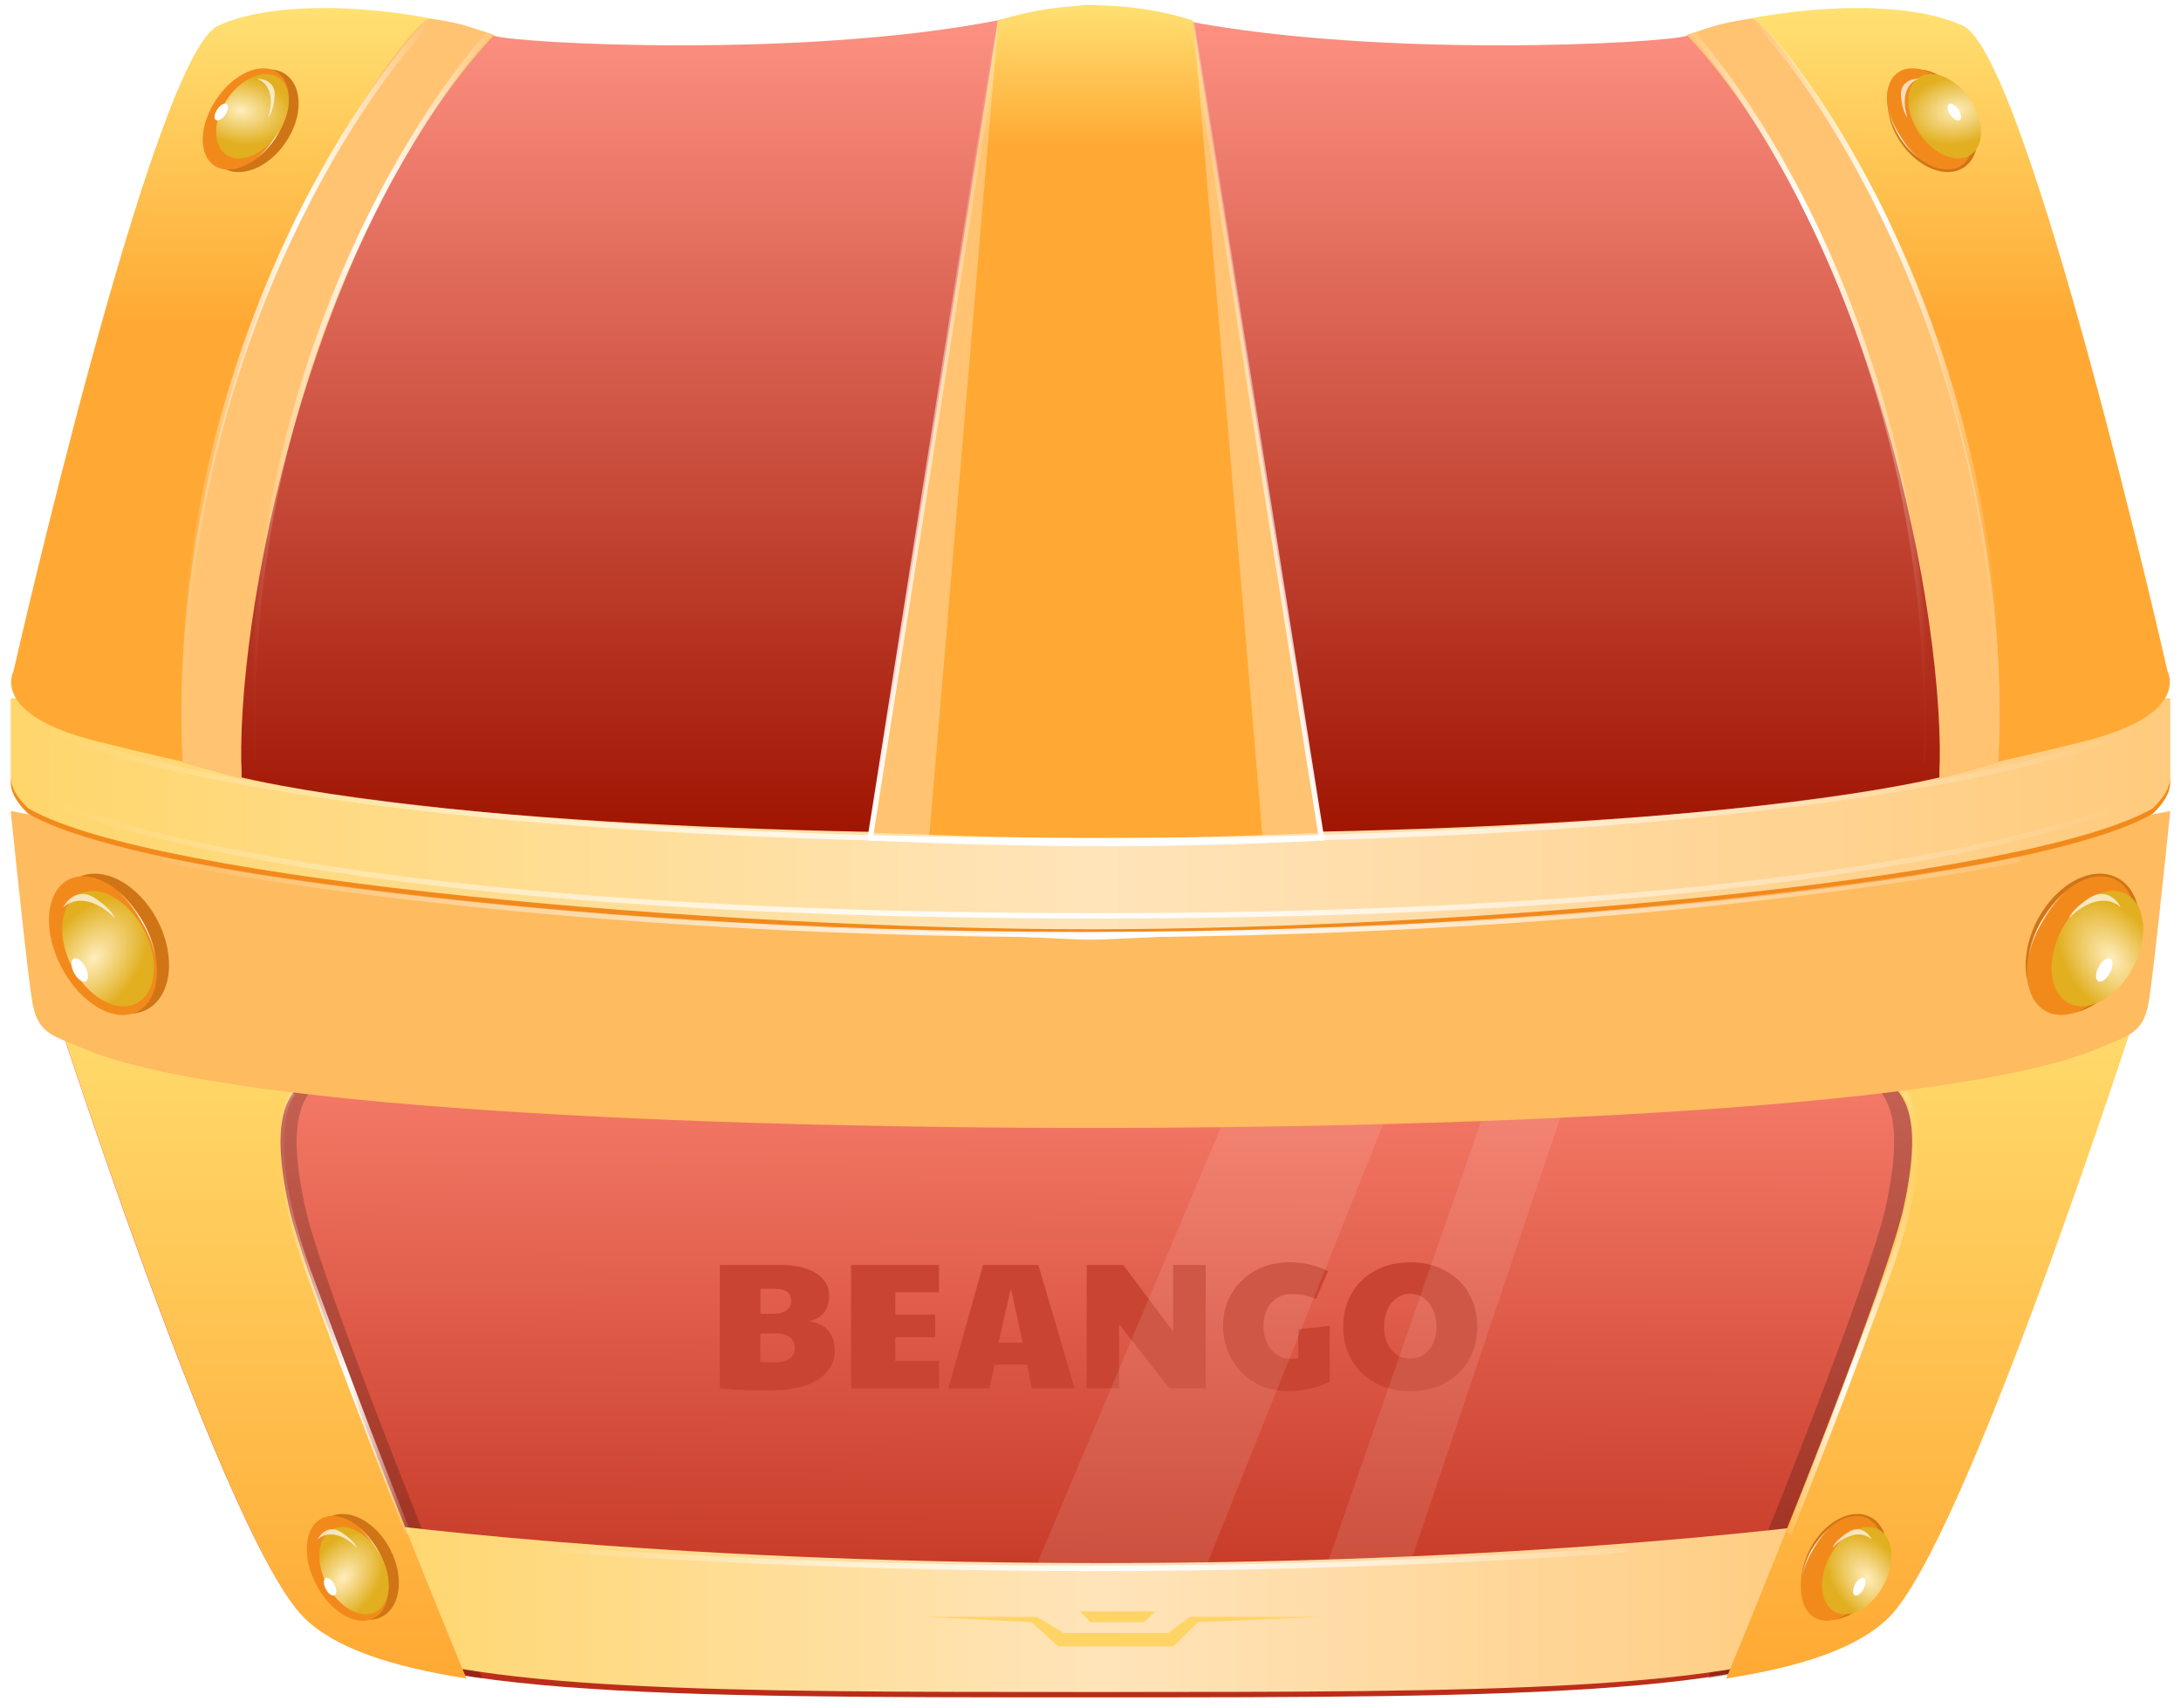 <svg viewBox="0 0 406 318" fill="none" xmlns="http://www.w3.org/2000/svg">
<path d="M6 175H401C401 175 365.609 285.18 350.199 300.59C334.79 316 283.329 316 202.982 316C122.634 316 71.692 316 56.282 300.59C40.872 285.18 6 175 6 175Z" fill="url(#paint0_linear_1606_20946)"/>
<g filter="url(#filter0_i_1606_20946)">
<path d="M142.812 258.866C141.412 258.866 140.112 258.844 138.915 258.8C137.717 258.755 136.079 258.655 134 258.499V235.501H145.66C147.309 235.501 148.789 235.734 150.1 236.202C151.433 236.647 152.472 237.292 153.218 238.138C153.964 238.983 154.337 239.962 154.337 241.075C154.337 242.455 154.031 243.545 153.421 244.346C152.811 245.125 151.885 245.67 150.642 245.982C153.805 246.471 155.387 248.307 155.387 251.49C155.387 253.693 154.359 255.473 152.303 256.83C150.269 258.188 147.106 258.866 142.812 258.866ZM144.236 244.58C145.117 244.58 145.84 244.369 146.405 243.946C146.993 243.523 147.287 242.978 147.287 242.31C147.287 240.73 146.292 239.94 144.304 239.94H141.558V244.58H144.236ZM144.1 253.626C145.343 253.626 146.292 253.403 146.948 252.958C147.625 252.491 147.964 251.846 147.964 251.022C147.964 250.132 147.659 249.453 147.049 248.986C146.439 248.497 145.569 248.252 144.439 248.252H141.525V253.526C142.541 253.592 143.4 253.626 144.1 253.626Z" fill="#C94531"/>
<path d="M158.428 235.501H174.799V240.574H166.664V244.747H174.087V248.953H166.664V253.392H174.799V258.466H158.428V235.501Z" fill="#C94531"/>
<path d="M182.992 235.501H193.295L200.04 258.466H192.075L191.194 254.06H185.161L184.178 258.466H176.552L182.992 235.501ZM190.381 249.954L188.177 239.907L185.873 249.954H190.381Z" fill="#C94531"/>
<path d="M202.285 235.501H209.098L218.385 247.885V235.501H224.452V258.466H217.673L208.318 246.516V258.466H202.285V235.501Z" fill="#C94531"/>
<path d="M239.71 259C237.428 259 235.372 258.466 233.541 257.398C231.711 256.307 230.276 254.828 229.237 252.958C228.197 251.089 227.678 249.031 227.678 246.783C227.678 244.624 228.197 242.644 229.237 240.841C230.299 239.039 231.768 237.615 233.643 236.569C235.519 235.523 237.654 235 240.049 235C241.36 235 242.625 235.145 243.845 235.434C245.088 235.723 246.206 236.135 247.201 236.669L244.964 241.843C243.427 241.22 241.992 240.908 240.659 240.908C238.919 240.908 237.575 241.465 236.626 242.577C235.677 243.668 235.202 245.103 235.202 246.883C235.202 248.04 235.417 249.086 235.846 250.021C236.275 250.933 236.874 251.656 237.643 252.191C238.433 252.725 239.326 252.992 240.32 252.992C240.862 252.992 241.314 252.947 241.676 252.858V247.484L247.54 246.816V257.264C244.986 258.421 242.376 259 239.71 259Z" fill="#C94531"/>
<path d="M262.527 259C260.087 259 257.917 258.488 256.019 257.465C254.144 256.441 252.675 255.028 251.613 253.225C250.574 251.401 250.054 249.331 250.054 247.017C250.054 244.68 250.574 242.599 251.613 240.775C252.675 238.95 254.144 237.537 256.019 236.535C257.917 235.512 260.087 235 262.527 235C264.967 235 267.125 235.512 269.001 236.535C270.899 237.537 272.368 238.95 273.407 240.775C274.469 242.577 275 244.658 275 247.017C275 249.331 274.469 251.401 273.407 253.225C272.368 255.028 270.899 256.441 269.001 257.465C267.103 258.488 264.945 259 262.527 259ZM262.527 252.925C263.951 252.925 265.114 252.38 266.018 251.289C266.944 250.199 267.408 248.764 267.408 246.983C267.408 245.804 267.193 244.758 266.764 243.846C266.357 242.911 265.781 242.188 265.035 241.676C264.289 241.142 263.442 240.875 262.493 240.875C261.567 240.875 260.731 241.142 259.985 241.676C259.239 242.188 258.663 242.911 258.256 243.846C257.85 244.758 257.646 245.804 257.646 246.983C257.646 248.764 258.098 250.199 259.002 251.289C259.906 252.38 261.081 252.925 262.527 252.925Z" fill="#C94531"/>
</g>
<path opacity="0.1" d="M187 305.5L236.5 188H266L219 305.5H187Z" fill="white"/>
<path opacity="0.1" d="M243 302.837L282.484 189.248L296.164 191.183L257.839 304.936L243 302.837Z" fill="white"/>
<g opacity="0.2" filter="url(#filter1_d_1606_20946)">
<path fill-rule="evenodd" clip-rule="evenodd" d="M89.821 312.48C75.283 310.208 65.089 306.654 59.525 301.09C45.457 287.022 15.167 193.963 10 177.869L12.243 176L56.743 180.5C67.743 187.5 86.243 201.1 72.243 199.5C54.743 197.5 53.243 208 56.743 224.5C59.504 237.517 79.673 287.91 89.821 312.48Z" fill="black"/>
</g>
<path opacity="0.2" fill-rule="evenodd" clip-rule="evenodd" d="M317.999 312.48C332.537 310.208 342.732 306.654 348.295 301.09C362.363 287.022 392.654 193.963 397.82 177.869L395.577 176L351.078 180.5C340.078 187.5 321.578 201.1 335.578 199.5C353.078 197.5 354.578 208 351.078 224.5C348.316 237.517 328.148 287.91 317.999 312.48Z" fill="black"/>
<g filter="url(#filter2_ddi_1606_20946)">
<path fill-rule="evenodd" clip-rule="evenodd" d="M345 305.039C324.409 316 275.705 316 203.982 316C133.992 316 86.315 316 65 305.814L65 284C65 284 120 292 205 292C290 292 345 284 345 284V305.039Z" fill="url(#paint1_linear_1606_20946)"/>
</g>
<g filter="url(#filter3_d_1606_20946)">
<path fill-rule="evenodd" clip-rule="evenodd" d="M86.821 312.48C72.283 310.208 62.089 306.654 56.525 301.09C42.457 287.022 12.167 193.963 7 177.869L9.243 176L53.743 180.5C64.743 187.5 83.243 201.1 69.243 199.5C51.743 197.5 50.243 208 53.743 224.5C56.504 237.517 76.673 287.91 86.821 312.48Z" fill="url(#paint2_linear_1606_20946)"/>
</g>
<path fill-rule="evenodd" clip-rule="evenodd" d="M321.353 312.48C335.89 310.208 346.085 306.654 351.649 301.09C365.717 287.022 396.007 193.963 401.174 177.869L398.931 176L354.431 180.5C343.431 187.5 324.931 201.1 338.931 199.5C356.431 197.5 357.931 208 354.431 224.5C351.67 237.517 331.501 287.91 321.353 312.48Z" fill="url(#paint3_linear_1606_20946)"/>
<g filter="url(#filter4_d_1606_20946)">
<path fill-rule="evenodd" clip-rule="evenodd" d="M137.5 167L203 170L268.5 167L374.5 151.5L404 146C403 155.833 400.8 176.7 400 181.5C399.139 186.664 396.797 187.618 392.973 189.176C392.354 189.428 391.696 189.696 391 190C362.6 202.4 261 205 203 205C145 205 43.4 202.4 15 190C14.303 189.696 13.646 189.428 13.027 189.176C9.203 187.618 6.861 186.664 6 181.5C5.2 176.7 3 155.833 2 146L31.5 151.5L137.5 167Z" fill="#FEBB60"/>
</g>
<path fill-rule="evenodd" clip-rule="evenodd" d="M203 174C134.047 174 28.994 165.1 5.266 151.5C-1.157 145.306 3.028 141.837 8.103 137.63C8.354 137.422 8.607 137.212 8.861 137C13.175 133.4 63.388 102.833 87.956 88H203V174ZM203 174C271.953 174 377.006 165.1 400.734 151.5C407.157 145.306 402.972 141.837 397.897 137.63C397.646 137.422 397.393 137.212 397.139 137C392.825 133.4 342.612 102.833 318.044 88H203V174Z" fill="#F28A1B"/>
<path fill-rule="evenodd" clip-rule="evenodd" d="M203.001 160C129.541 160 65.276 151.8 31.855 143C25.117 141 31.855 136.5 37.695 133C42.366 130.2 86.957 101.167 108.669 87L132.926 81L203.001 83.5V160ZM203.001 160C276.46 160 340.726 151.8 374.146 143C380.884 141 374.146 136.5 368.307 133C363.635 130.2 319.044 101.167 297.332 87L273.076 81L203.001 83.5V160Z" fill="#EB462F"/>
<g filter="url(#filter5_f_1606_20946)">
<path d="M30 160C30 160 95 174 202 174C309 174 376 160 376 160" stroke="url(#paint4_linear_1606_20946)"/>
</g>
<g filter="url(#filter6_f_1606_20946)">
<path d="M54.5 203.5C52.333 206 49.9 216.2 57.5 237C65.1 257.8 73 278 76 285.5" stroke="url(#paint5_linear_1606_20946)"/>
</g>
<g filter="url(#filter7_f_1606_20946)">
<path d="M354.5 203.5C356.667 206 359.1 216.2 351.5 237C343.9 257.8 336 278 333 285.5" stroke="url(#paint6_linear_1606_20946)"/>
</g>
<g filter="url(#filter8_f_1606_20946)">
<path d="M104 288.5C104 288.5 149 292 203.5 292C258 292 303 288.5 303 288.5" stroke="url(#paint7_linear_1606_20946)"/>
</g>
<g filter="url(#filter9_d_1606_20946)">
<ellipse cx="19.867" cy="175.686" rx="9.5" ry="13.854" transform="rotate(-27.813 19.867 175.686)" fill="#CF7516"/>
</g>
<ellipse cx="19.166" cy="176.056" rx="8.708" ry="13.854" transform="rotate(-27.813 19.166 176.056)" fill="#F28A1B"/>
<g filter="url(#filter10_f_1606_20946)">
<path d="M22 166C24.177 167.76 28.626 173.475 29 179" stroke="url(#paint8_linear_1606_20946)" stroke-width="0.2"/>
</g>
<g filter="url(#filter11_di_1606_20946)">
<ellipse cx="18.116" cy="176.61" rx="7.521" ry="11.479" transform="rotate(-27.813 18.116 176.61)" fill="url(#paint9_radial_1606_20946)"/>
</g>
<g filter="url(#filter12_f_1606_20946)">
<ellipse cx="14.839" cy="180.576" rx="1.188" ry="2.375" transform="rotate(-27.813 14.839 180.576)" fill="white"/>
</g>
<g opacity="0.7" filter="url(#filter13_f_1606_20946)">
<path d="M17.606 167.161C14.193 164.934 11.966 168.346 11.8 168.881C15.278 165.972 19.654 169.064 21.407 170.974C21.278 170.445 20.336 168.943 17.606 167.161Z" fill="white"/>
</g>
<g filter="url(#filter14_d_1606_20946)">
<ellipse cx="9.5" cy="13.854" rx="9.5" ry="13.854" transform="matrix(-0.884 -0.467 -0.467 0.884 401.551 167.865)" fill="#CF7516"/>
</g>
<ellipse cx="8.708" cy="13.854" rx="8.708" ry="13.854" transform="matrix(-0.884 -0.467 -0.467 0.884 401.551 167.865)" fill="#F28A1B"/>
<g filter="url(#filter15_f_1606_20946)">
<path d="M384.551 166C382.374 167.76 377.925 173.475 377.551 179" stroke="url(#paint10_linear_1606_20946)" stroke-width="0.2"/>
</g>
<g filter="url(#filter16_di_1606_20946)">
<ellipse cx="7.521" cy="11.479" rx="7.521" ry="11.479" transform="matrix(-0.884 -0.467 -0.467 0.884 400.443 169.966)" fill="url(#paint11_radial_1606_20946)"/>
</g>
<g filter="url(#filter17_f_1606_20946)">
<ellipse cx="1.188" cy="2.375" rx="1.188" ry="2.375" transform="matrix(-0.884 -0.467 -0.467 0.884 393.871 179.029)" fill="white"/>
</g>
<g opacity="0.7" filter="url(#filter18_f_1606_20946)">
<path d="M388.945 167.161C392.357 164.934 394.585 168.346 394.75 168.881C391.272 165.972 386.896 169.064 385.143 170.974C385.273 170.445 386.214 168.943 388.945 167.161Z" fill="white"/>
</g>
<g filter="url(#filter19_d_1606_20946)">
<ellipse cx="65.24" cy="291.708" rx="7.182" ry="10.474" transform="rotate(-27.813 65.24 291.708)" fill="#CF7516"/>
</g>
<ellipse cx="64.711" cy="291.987" rx="6.584" ry="10.474" transform="rotate(-27.813 64.711 291.987)" fill="#F28A1B"/>
<g filter="url(#filter20_f_1606_20946)">
<path d="M66.853 284.385C68.499 285.716 71.863 290.036 72.145 294.213" stroke="url(#paint12_linear_1606_20946)" stroke-width="0.2"/>
</g>
<g filter="url(#filter21_di_1606_20946)">
<ellipse cx="63.916" cy="292.406" rx="5.686" ry="8.679" transform="rotate(-27.813 63.916 292.406)" fill="url(#paint13_radial_1606_20946)"/>
</g>
<g filter="url(#filter22_f_1606_20946)">
<ellipse cx="61.438" cy="295.405" rx="0.898" ry="1.796" transform="rotate(-27.813 61.438 295.405)" fill="white"/>
</g>
<g opacity="0.7" filter="url(#filter23_f_1606_20946)">
<path d="M63.532 285.263C60.952 283.579 59.267 286.159 59.142 286.563C61.772 284.364 65.08 286.701 66.406 288.145C66.308 287.746 65.596 286.61 63.532 285.263Z" fill="white"/>
</g>
<g filter="url(#filter24_d_1606_20946)">
<ellipse cx="7.182" cy="10.474" rx="7.182" ry="10.474" transform="matrix(-0.884 -0.467 -0.467 0.884 353.55 285.795)" fill="#CF7516"/>
</g>
<ellipse cx="6.584" cy="10.474" rx="6.584" ry="10.474" transform="matrix(-0.884 -0.467 -0.467 0.884 353.55 285.795)" fill="#F28A1B"/>
<g filter="url(#filter25_f_1606_20946)">
<path d="M340.698 284.385C339.052 285.716 335.688 290.036 335.406 294.213" stroke="url(#paint14_linear_1606_20946)" stroke-width="0.2"/>
</g>
<g filter="url(#filter26_di_1606_20946)">
<ellipse cx="5.686" cy="8.679" rx="5.686" ry="8.679" transform="matrix(-0.884 -0.467 -0.467 0.884 352.713 287.383)" fill="url(#paint15_radial_1606_20946)"/>
</g>
<g filter="url(#filter27_f_1606_20946)">
<ellipse cx="0.898" cy="1.796" rx="0.898" ry="1.796" transform="matrix(-0.884 -0.467 -0.467 0.884 347.744 294.235)" fill="white"/>
</g>
<g opacity="0.7" filter="url(#filter28_f_1606_20946)">
<path d="M344.019 285.263C346.599 283.579 348.283 286.159 348.408 286.563C345.779 284.364 342.471 286.701 341.145 288.145C341.243 287.746 341.955 286.61 344.019 285.263Z" fill="white"/>
</g>
<path d="M193 301H172L192 302L197 306.5H218.5L223 302L246 301H221.5L217.5 304H198L193 301Z" fill="#FFD466"/>
<path d="M201 300H215L213 302H203L201 300Z" fill="#FFD466"/>
<g filter="url(#filter29_di_1606_20946)">
<path fill-rule="evenodd" clip-rule="evenodd" d="M203 171C134.047 171 28.994 162.1 5.266 148.5C3.086 146.398 2.128 144.61 2.012 143H2L2 142.664L2 128H17V128.553C33.15 118.246 68.552 96.716 87.956 85H203V171ZM203 171C271.953 171 377.006 162.1 400.734 148.5C402.914 146.398 403.872 144.61 403.988 143H404V142.681V142.648V128H389V128.553C372.85 118.246 337.448 96.716 318.044 85H203V171Z" fill="url(#paint16_linear_1606_20946)"/>
</g>
<g filter="url(#filter30_ii_1606_20946)">
<path fill-rule="evenodd" clip-rule="evenodd" d="M185.5 3.834C194.7 1.567 201 1 203 1C205 1 211.3 1.567 220.5 3.834C257 10.921 309.5 8.086 314 6.669C317.6 5.535 328.167 8.401 333 9.976L363.5 51.548L370.5 142.252C332.5 153.967 243 155.637 203 155.007C163 155.637 73.5 153.967 35.5 142.252L42.5 51.548L73 9.976C77.833 8.401 88.4 5.535 92 6.669C96.5 8.086 149 10.921 185.5 3.834Z" fill="url(#paint17_linear_1606_20946)"/>
</g>
<path d="M40.542 4.822C28.5 10.5 2.5 125 2.5 125C2.5 125 -2 133 18 138C38 143 45 144 45 144C40.542 91 79.695 7.637 92 6.511C77.457 1.443 52.585 -0.857 40.542 4.822Z" fill="url(#paint18_linear_1606_20946)"/>
<path d="M365.458 4.822C377.5 10.5 403.5 125 403.5 125C403.5 125 408 133 388 138C368 143 361 144 361 144C365.458 91 326.305 7.637 314 6.511C328.542 1.443 353.415 -0.857 365.458 4.822Z" fill="url(#paint19_linear_1606_20946)"/>
<path d="M185.8 3.836L162 155C195.803 156.38 217.317 156.379 246 155L222.067 3.836C222.067 3.836 214.133 1 203.933 1C193.733 1 185.8 3.836 185.8 3.836Z" fill="url(#paint20_linear_1606_20946)"/>
<path opacity="0.3" d="M186 2L173 155.5L162 155L186 2Z" fill="white"/>
<path opacity="0.3" d="M222 2L235 155.5L246 155L222 2Z" fill="white"/>
<path d="M80 3.5C86.866 4.358 87.834 5.333 92 6.5C57.5 43.5 43.5 115.5 45 144.999C43.8 144.599 37.167 142.833 34 141.999C30 66.5 76 3 80 3.5Z" fill="#FFC372"/>
<path d="M326 3.5C319.134 4.358 318.166 5.333 314 6.5C348.5 43.5 362.5 115.5 361 144.999C362.2 144.599 368.833 142.833 372 141.999C376 66.5 330 3 326 3.5Z" fill="#FFC372"/>
<g filter="url(#filter31_d_1606_20946)">
<ellipse cx="46.243" cy="22.477" rx="7.182" ry="10.474" transform="rotate(34.061 46.243 22.477)" fill="#CF7516"/>
</g>
<ellipse cx="45.748" cy="22.142" rx="6.584" ry="10.474" transform="rotate(34.061 45.748 22.142)" fill="#F28A1B"/>
<g filter="url(#filter32_f_1606_20946)">
<path d="M53.462 20.447C53.064 22.526 50.84 27.529 47.289 29.747" stroke="url(#paint21_linear_1606_20946)" stroke-width="0.2"/>
</g>
<g filter="url(#filter33_di_1606_20946)">
<ellipse cx="45.004" cy="21.638" rx="5.686" ry="8.679" transform="rotate(34.061 45.004 21.638)" fill="url(#paint22_radial_1606_20946)"/>
</g>
<g filter="url(#filter34_f_1606_20946)">
<ellipse cx="41.191" cy="20.866" rx="0.898" ry="1.796" transform="rotate(34.061 41.191 20.866)" fill="white"/>
</g>
<g opacity="0.7" filter="url(#filter35_f_1606_20946)">
<path d="M51.122 17.931C51.391 14.862 48.322 14.593 47.906 14.673C51.085 15.955 50.583 19.975 49.935 21.824C50.241 21.55 50.907 20.386 51.122 17.931Z" fill="white"/>
</g>
<g filter="url(#filter36_d_1606_20946)">
<ellipse cx="7.182" cy="10.474" rx="7.182" ry="10.474" transform="matrix(-0.828 0.56 0.56 0.828 358.84 9.777)" fill="#CF7516"/>
</g>
<ellipse cx="6.584" cy="10.474" rx="6.584" ry="10.474" transform="matrix(-0.828 0.56 0.56 0.828 358.84 9.777)" fill="#F28A1B"/>
<g filter="url(#filter37_f_1606_20946)">
<path d="M351.538 20.447C351.936 22.526 354.16 27.529 357.711 29.747" stroke="url(#paint23_linear_1606_20946)" stroke-width="0.2"/>
</g>
<g filter="url(#filter38_di_1606_20946)">
<ellipse cx="5.686" cy="8.679" rx="5.686" ry="8.679" transform="matrix(-0.828 0.56 0.56 0.828 359.846 11.264)" fill="url(#paint24_radial_1606_20946)"/>
</g>
<g filter="url(#filter39_f_1606_20946)">
<ellipse cx="0.898" cy="1.796" rx="0.898" ry="1.796" transform="matrix(-0.828 0.56 0.56 0.828 363.547 18.876)" fill="white"/>
</g>
<g opacity="0.7" filter="url(#filter40_f_1606_20946)">
<path d="M353.878 17.931C353.609 14.862 356.678 14.593 357.094 14.673C353.915 15.955 354.417 19.975 355.065 21.824C354.759 21.55 354.093 20.386 353.878 17.931Z" fill="white"/>
</g>
<g filter="url(#filter41_f_1606_20946)">
<path d="M9 136C9 136 50.5 156.5 203 156.5C355.5 156.5 397 136 397 136" stroke="url(#paint25_linear_1606_20946)"/>
</g>
<g filter="url(#filter42_f_1606_20946)">
<path d="M9 149C9 149 51.5 170.5 204 170.5C356.5 170.5 397 149 397 149" stroke="url(#paint26_linear_1606_20946)"/>
</g>
<g filter="url(#filter43_f_1606_20946)">
<path d="M185.8 4.836L162 156C195.803 157.38 217.317 157.379 246 156L222.067 4.836C222.067 4.836 214.133 2 203.933 2C193.733 2 185.8 4.836 185.8 4.836Z" stroke="url(#paint27_linear_1606_20946)"/>
</g>
<g filter="url(#filter44_f_1606_20946)">
<path d="M80 4C63.667 21 31.6 72.3 34 141.5" stroke="url(#paint28_linear_1606_20946)"/>
</g>
<g filter="url(#filter45_f_1606_20946)">
<path d="M93.127 4C76.794 21 44.727 72.3 47.127 141.5" stroke="url(#paint29_linear_1606_20946)"/>
</g>
<g filter="url(#filter46_f_1606_20946)">
<path d="M326.5 3.5C342.833 20.5 374.4 72.3 372 141.5" stroke="url(#paint30_linear_1606_20946)"/>
</g>
<g filter="url(#filter47_f_1606_20946)">
<path d="M313 4C329.333 21 360.9 72.8 358.5 142" stroke="url(#paint31_linear_1606_20946)"/>
</g>
<defs>
<filter id="filter0_i_1606_20946" x="134" y="235" width="141" height="24" filterUnits="userSpaceOnUse" color-interpolation-filters="sRGB">
<feFlood flood-opacity="0" result="BackgroundImageFix"/>
<feBlend mode="normal" in="SourceGraphic" in2="BackgroundImageFix" result="shape"/>
<feColorMatrix in="SourceAlpha" type="matrix" values="0 0 0 0 0 0 0 0 0 0 0 0 0 0 0 0 0 0 127 0" result="hardAlpha"/>
<feOffset/>
<feGaussianBlur stdDeviation="1"/>
<feComposite in2="hardAlpha" operator="arithmetic" k2="-1" k3="1"/>
<feColorMatrix type="matrix" values="0 0 0 0 0 0 0 0 0 0 0 0 0 0 0 0 0 0 0.25 0"/>
<feBlend mode="normal" in2="shape" result="effect1_innerShadow_1606_20946"/>
</filter>
<filter id="filter1_d_1606_20946" x="10" y="176" width="79.821" height="136.48" filterUnits="userSpaceOnUse" color-interpolation-filters="sRGB">
<feFlood flood-opacity="0" result="BackgroundImageFix"/>
<feColorMatrix in="SourceAlpha" type="matrix" values="0 0 0 0 0 0 0 0 0 0 0 0 0 0 0 0 0 0 127 0" result="hardAlpha"/>
<feOffset/>
<feComposite in2="hardAlpha" operator="out"/>
<feColorMatrix type="matrix" values="0 0 0 0 0 0 0 0 0 0 0 0 0 0 0 0 0 0 0.25 0"/>
<feBlend mode="normal" in2="BackgroundImageFix" result="effect1_dropShadow_1606_20946"/>
<feBlend mode="normal" in="SourceGraphic" in2="effect1_dropShadow_1606_20946" result="shape"/>
</filter>
<filter id="filter2_ddi_1606_20946" x="63" y="281" width="284" height="37" filterUnits="userSpaceOnUse" color-interpolation-filters="sRGB">
<feFlood flood-opacity="0" result="BackgroundImageFix"/>
<feColorMatrix in="SourceAlpha" type="matrix" values="0 0 0 0 0 0 0 0 0 0 0 0 0 0 0 0 0 0 127 0" result="hardAlpha"/>
<feOffset/>
<feGaussianBlur stdDeviation="1"/>
<feComposite in2="hardAlpha" operator="out"/>
<feColorMatrix type="matrix" values="0 0 0 0 0 0 0 0 0 0 0 0 0 0 0 0 0 0 0.15 0"/>
<feBlend mode="normal" in2="BackgroundImageFix" result="effect1_dropShadow_1606_20946"/>
<feColorMatrix in="SourceAlpha" type="matrix" values="0 0 0 0 0 0 0 0 0 0 0 0 0 0 0 0 0 0 127 0" result="hardAlpha"/>
<feOffset dy="-3"/>
<feComposite in2="hardAlpha" operator="out"/>
<feColorMatrix type="matrix" values="0 0 0 0 0 0 0 0 0 0 0 0 0 0 0 0 0 0 0.15 0"/>
<feBlend mode="normal" in2="effect1_dropShadow_1606_20946" result="effect2_dropShadow_1606_20946"/>
<feBlend mode="normal" in="SourceGraphic" in2="effect2_dropShadow_1606_20946" result="shape"/>
<feColorMatrix in="SourceAlpha" type="matrix" values="0 0 0 0 0 0 0 0 0 0 0 0 0 0 0 0 0 0 127 0" result="hardAlpha"/>
<feOffset dy="2"/>
<feGaussianBlur stdDeviation="2"/>
<feComposite in2="hardAlpha" operator="arithmetic" k2="-1" k3="1"/>
<feColorMatrix type="matrix" values="0 0 0 0 1 0 0 0 0 1 0 0 0 0 1 0 0 0 0.25 0"/>
<feBlend mode="normal" in2="shape" result="effect3_innerShadow_1606_20946"/>
</filter>
<filter id="filter3_d_1606_20946" x="7" y="176" width="79.821" height="136.48" filterUnits="userSpaceOnUse" color-interpolation-filters="sRGB">
<feFlood flood-opacity="0" result="BackgroundImageFix"/>
<feColorMatrix in="SourceAlpha" type="matrix" values="0 0 0 0 0 0 0 0 0 0 0 0 0 0 0 0 0 0 127 0" result="hardAlpha"/>
<feOffset/>
<feComposite in2="hardAlpha" operator="out"/>
<feColorMatrix type="matrix" values="0 0 0 0 0 0 0 0 0 0 0 0 0 0 0 0 0 0 0.25 0"/>
<feBlend mode="normal" in2="BackgroundImageFix" result="effect1_dropShadow_1606_20946"/>
<feBlend mode="normal" in="SourceGraphic" in2="effect1_dropShadow_1606_20946" result="shape"/>
</filter>
<filter id="filter4_d_1606_20946" x="2" y="146" width="402" height="64" filterUnits="userSpaceOnUse" color-interpolation-filters="sRGB">
<feFlood flood-opacity="0" result="BackgroundImageFix"/>
<feColorMatrix in="SourceAlpha" type="matrix" values="0 0 0 0 0 0 0 0 0 0 0 0 0 0 0 0 0 0 127 0" result="hardAlpha"/>
<feOffset dy="5"/>
<feComposite in2="hardAlpha" operator="out"/>
<feColorMatrix type="matrix" values="0 0 0 0 0 0 0 0 0 0 0 0 0 0 0 0 0 0 0.15 0"/>
<feBlend mode="normal" in2="BackgroundImageFix" result="effect1_dropShadow_1606_20946"/>
<feBlend mode="normal" in="SourceGraphic" in2="effect1_dropShadow_1606_20946" result="shape"/>
</filter>
<filter id="filter5_f_1606_20946" x="28.895" y="158.511" width="348.206" height="16.989" filterUnits="userSpaceOnUse" color-interpolation-filters="sRGB">
<feFlood flood-opacity="0" result="BackgroundImageFix"/>
<feBlend mode="normal" in="SourceGraphic" in2="BackgroundImageFix" result="shape"/>
<feGaussianBlur stdDeviation="0.5" result="effect1_foregroundBlur_1606_20946"/>
</filter>
<filter id="filter6_f_1606_20946" x="50.834" y="202.172" width="26.63" height="84.513" filterUnits="userSpaceOnUse" color-interpolation-filters="sRGB">
<feFlood flood-opacity="0" result="BackgroundImageFix"/>
<feBlend mode="normal" in="SourceGraphic" in2="BackgroundImageFix" result="shape"/>
<feGaussianBlur stdDeviation="0.5" result="effect1_foregroundBlur_1606_20946"/>
</filter>
<filter id="filter7_f_1606_20946" x="331.536" y="202.172" width="26.63" height="84.513" filterUnits="userSpaceOnUse" color-interpolation-filters="sRGB">
<feFlood flood-opacity="0" result="BackgroundImageFix"/>
<feBlend mode="normal" in="SourceGraphic" in2="BackgroundImageFix" result="shape"/>
<feGaussianBlur stdDeviation="0.5" result="effect1_foregroundBlur_1606_20946"/>
</filter>
<filter id="filter8_f_1606_20946" x="102.962" y="287.001" width="201.076" height="6.499" filterUnits="userSpaceOnUse" color-interpolation-filters="sRGB">
<feFlood flood-opacity="0" result="BackgroundImageFix"/>
<feBlend mode="normal" in="SourceGraphic" in2="BackgroundImageFix" result="shape"/>
<feGaussianBlur stdDeviation="0.5" result="effect1_foregroundBlur_1606_20946"/>
</filter>
<filter id="filter9_d_1606_20946" x="9.265" y="161.652" width="23.204" height="28.069" filterUnits="userSpaceOnUse" color-interpolation-filters="sRGB">
<feFlood flood-opacity="0" result="BackgroundImageFix"/>
<feColorMatrix in="SourceAlpha" type="matrix" values="0 0 0 0 0 0 0 0 0 0 0 0 0 0 0 0 0 0 127 0" result="hardAlpha"/>
<feOffset dx="1"/>
<feGaussianBlur stdDeviation="0.5"/>
<feComposite in2="hardAlpha" operator="out"/>
<feColorMatrix type="matrix" values="0 0 0 0 0 0 0 0 0 0 0 0 0 0 0 0 0 0 0.15 0"/>
<feBlend mode="normal" in2="BackgroundImageFix" result="effect1_dropShadow_1606_20946"/>
<feBlend mode="normal" in="SourceGraphic" in2="effect1_dropShadow_1606_20946" result="shape"/>
</filter>
<filter id="filter10_f_1606_20946" x="21.637" y="165.622" width="7.763" height="13.684" filterUnits="userSpaceOnUse" color-interpolation-filters="sRGB">
<feFlood flood-opacity="0" result="BackgroundImageFix"/>
<feBlend mode="normal" in="SourceGraphic" in2="BackgroundImageFix" result="shape"/>
<feGaussianBlur stdDeviation="0.15" result="effect1_foregroundBlur_1606_20946"/>
</filter>
<filter id="filter11_di_1606_20946" x="9.575" y="163.865" width="21.081" height="25.49" filterUnits="userSpaceOnUse" color-interpolation-filters="sRGB">
<feFlood flood-opacity="0" result="BackgroundImageFix"/>
<feColorMatrix in="SourceAlpha" type="matrix" values="0 0 0 0 0 0 0 0 0 0 0 0 0 0 0 0 0 0 127 0" result="hardAlpha"/>
<feOffset dx="2"/>
<feGaussianBlur stdDeviation="1"/>
<feComposite in2="hardAlpha" operator="out"/>
<feColorMatrix type="matrix" values="0 0 0 0 0 0 0 0 0 0 0 0 0 0 0 0 0 0 0.1 0"/>
<feBlend mode="normal" in2="BackgroundImageFix" result="effect1_dropShadow_1606_20946"/>
<feBlend mode="normal" in="SourceGraphic" in2="effect1_dropShadow_1606_20946" result="shape"/>
<feColorMatrix in="SourceAlpha" type="matrix" values="0 0 0 0 0 0 0 0 0 0 0 0 0 0 0 0 0 0 127 0" result="hardAlpha"/>
<feOffset/>
<feGaussianBlur stdDeviation="1"/>
<feComposite in2="hardAlpha" operator="arithmetic" k2="-1" k3="1"/>
<feColorMatrix type="matrix" values="0 0 0 0 1 0 0 0 0 1 0 0 0 0 1 0 0 0 0.25 0"/>
<feBlend mode="normal" in2="shape" result="effect2_innerShadow_1606_20946"/>
</filter>
<filter id="filter12_f_1606_20946" x="11.312" y="176.403" width="7.053" height="8.346" filterUnits="userSpaceOnUse" color-interpolation-filters="sRGB">
<feFlood flood-opacity="0" result="BackgroundImageFix"/>
<feBlend mode="normal" in="SourceGraphic" in2="BackgroundImageFix" result="shape"/>
<feGaussianBlur stdDeviation="1" result="effect1_foregroundBlur_1606_20946"/>
</filter>
<filter id="filter13_f_1606_20946" x="10.8" y="165.414" width="11.607" height="6.56" filterUnits="userSpaceOnUse" color-interpolation-filters="sRGB">
<feFlood flood-opacity="0" result="BackgroundImageFix"/>
<feBlend mode="normal" in="SourceGraphic" in2="BackgroundImageFix" result="shape"/>
<feGaussianBlur stdDeviation="0.5" result="effect1_foregroundBlur_1606_20946"/>
</filter>
<filter id="filter14_d_1606_20946" x="376.083" y="161.652" width="23.204" height="28.069" filterUnits="userSpaceOnUse" color-interpolation-filters="sRGB">
<feFlood flood-opacity="0" result="BackgroundImageFix"/>
<feColorMatrix in="SourceAlpha" type="matrix" values="0 0 0 0 0 0 0 0 0 0 0 0 0 0 0 0 0 0 127 0" result="hardAlpha"/>
<feOffset dx="1"/>
<feGaussianBlur stdDeviation="0.5"/>
<feComposite in2="hardAlpha" operator="out"/>
<feColorMatrix type="matrix" values="0 0 0 0 0 0 0 0 0 0 0 0 0 0 0 0 0 0 0.15 0"/>
<feBlend mode="normal" in2="BackgroundImageFix" result="effect1_dropShadow_1606_20946"/>
<feBlend mode="normal" in="SourceGraphic" in2="effect1_dropShadow_1606_20946" result="shape"/>
</filter>
<filter id="filter15_f_1606_20946" x="377.151" y="165.622" width="7.763" height="13.684" filterUnits="userSpaceOnUse" color-interpolation-filters="sRGB">
<feFlood flood-opacity="0" result="BackgroundImageFix"/>
<feBlend mode="normal" in="SourceGraphic" in2="BackgroundImageFix" result="shape"/>
<feGaussianBlur stdDeviation="0.15" result="effect1_foregroundBlur_1606_20946"/>
</filter>
<filter id="filter16_di_1606_20946" x="379.895" y="163.865" width="21.081" height="25.49" filterUnits="userSpaceOnUse" color-interpolation-filters="sRGB">
<feFlood flood-opacity="0" result="BackgroundImageFix"/>
<feColorMatrix in="SourceAlpha" type="matrix" values="0 0 0 0 0 0 0 0 0 0 0 0 0 0 0 0 0 0 127 0" result="hardAlpha"/>
<feOffset dx="2"/>
<feGaussianBlur stdDeviation="1"/>
<feComposite in2="hardAlpha" operator="out"/>
<feColorMatrix type="matrix" values="0 0 0 0 0 0 0 0 0 0 0 0 0 0 0 0 0 0 0.1 0"/>
<feBlend mode="normal" in2="BackgroundImageFix" result="effect1_dropShadow_1606_20946"/>
<feBlend mode="normal" in="SourceGraphic" in2="effect1_dropShadow_1606_20946" result="shape"/>
<feColorMatrix in="SourceAlpha" type="matrix" values="0 0 0 0 0 0 0 0 0 0 0 0 0 0 0 0 0 0 127 0" result="hardAlpha"/>
<feOffset/>
<feGaussianBlur stdDeviation="1"/>
<feComposite in2="hardAlpha" operator="arithmetic" k2="-1" k3="1"/>
<feColorMatrix type="matrix" values="0 0 0 0 1 0 0 0 0 1 0 0 0 0 1 0 0 0 0.25 0"/>
<feBlend mode="normal" in2="shape" result="effect2_innerShadow_1606_20946"/>
</filter>
<filter id="filter17_f_1606_20946" x="388.186" y="176.403" width="7.053" height="8.346" filterUnits="userSpaceOnUse" color-interpolation-filters="sRGB">
<feFlood flood-opacity="0" result="BackgroundImageFix"/>
<feBlend mode="normal" in="SourceGraphic" in2="BackgroundImageFix" result="shape"/>
<feGaussianBlur stdDeviation="1" result="effect1_foregroundBlur_1606_20946"/>
</filter>
<filter id="filter18_f_1606_20946" x="384.143" y="165.414" width="11.607" height="6.56" filterUnits="userSpaceOnUse" color-interpolation-filters="sRGB">
<feFlood flood-opacity="0" result="BackgroundImageFix"/>
<feBlend mode="normal" in="SourceGraphic" in2="BackgroundImageFix" result="shape"/>
<feGaussianBlur stdDeviation="0.5" result="effect1_foregroundBlur_1606_20946"/>
</filter>
<filter id="filter19_d_1606_20946" x="57.225" y="280.854" width="18.031" height="21.709" filterUnits="userSpaceOnUse" color-interpolation-filters="sRGB">
<feFlood flood-opacity="0" result="BackgroundImageFix"/>
<feColorMatrix in="SourceAlpha" type="matrix" values="0 0 0 0 0 0 0 0 0 0 0 0 0 0 0 0 0 0 127 0" result="hardAlpha"/>
<feOffset dx="1"/>
<feGaussianBlur stdDeviation="0.5"/>
<feComposite in2="hardAlpha" operator="out"/>
<feColorMatrix type="matrix" values="0 0 0 0 0 0 0 0 0 0 0 0 0 0 0 0 0 0 0.15 0"/>
<feBlend mode="normal" in2="BackgroundImageFix" result="effect1_dropShadow_1606_20946"/>
<feBlend mode="normal" in="SourceGraphic" in2="effect1_dropShadow_1606_20946" result="shape"/>
</filter>
<filter id="filter20_f_1606_20946" x="66.49" y="284.007" width="6.055" height="10.513" filterUnits="userSpaceOnUse" color-interpolation-filters="sRGB">
<feFlood flood-opacity="0" result="BackgroundImageFix"/>
<feBlend mode="normal" in="SourceGraphic" in2="BackgroundImageFix" result="shape"/>
<feGaussianBlur stdDeviation="0.15" result="effect1_foregroundBlur_1606_20946"/>
</filter>
<filter id="filter21_di_1606_20946" x="57.459" y="282.282" width="16.914" height="20.248" filterUnits="userSpaceOnUse" color-interpolation-filters="sRGB">
<feFlood flood-opacity="0" result="BackgroundImageFix"/>
<feColorMatrix in="SourceAlpha" type="matrix" values="0 0 0 0 0 0 0 0 0 0 0 0 0 0 0 0 0 0 127 0" result="hardAlpha"/>
<feOffset dx="2"/>
<feGaussianBlur stdDeviation="1"/>
<feComposite in2="hardAlpha" operator="out"/>
<feColorMatrix type="matrix" values="0 0 0 0 0 0 0 0 0 0 0 0 0 0 0 0 0 0 0.1 0"/>
<feBlend mode="normal" in2="BackgroundImageFix" result="effect1_dropShadow_1606_20946"/>
<feBlend mode="normal" in="SourceGraphic" in2="effect1_dropShadow_1606_20946" result="shape"/>
<feColorMatrix in="SourceAlpha" type="matrix" values="0 0 0 0 0 0 0 0 0 0 0 0 0 0 0 0 0 0 127 0" result="hardAlpha"/>
<feOffset/>
<feGaussianBlur stdDeviation="1"/>
<feComposite in2="hardAlpha" operator="arithmetic" k2="-1" k3="1"/>
<feColorMatrix type="matrix" values="0 0 0 0 1 0 0 0 0 1 0 0 0 0 1 0 0 0 0.25 0"/>
<feBlend mode="normal" in2="shape" result="effect2_innerShadow_1606_20946"/>
</filter>
<filter id="filter22_f_1606_20946" x="58.284" y="291.762" width="6.309" height="7.286" filterUnits="userSpaceOnUse" color-interpolation-filters="sRGB">
<feFlood flood-opacity="0" result="BackgroundImageFix"/>
<feBlend mode="normal" in="SourceGraphic" in2="BackgroundImageFix" result="shape"/>
<feGaussianBlur stdDeviation="1" result="effect1_foregroundBlur_1606_20946"/>
</filter>
<filter id="filter23_f_1606_20946" x="58.143" y="283.698" width="9.263" height="5.447" filterUnits="userSpaceOnUse" color-interpolation-filters="sRGB">
<feFlood flood-opacity="0" result="BackgroundImageFix"/>
<feBlend mode="normal" in="SourceGraphic" in2="BackgroundImageFix" result="shape"/>
<feGaussianBlur stdDeviation="0.5" result="effect1_foregroundBlur_1606_20946"/>
</filter>
<filter id="filter24_d_1606_20946" x="334.295" y="280.854" width="18.031" height="21.709" filterUnits="userSpaceOnUse" color-interpolation-filters="sRGB">
<feFlood flood-opacity="0" result="BackgroundImageFix"/>
<feColorMatrix in="SourceAlpha" type="matrix" values="0 0 0 0 0 0 0 0 0 0 0 0 0 0 0 0 0 0 127 0" result="hardAlpha"/>
<feOffset dx="1"/>
<feGaussianBlur stdDeviation="0.5"/>
<feComposite in2="hardAlpha" operator="out"/>
<feColorMatrix type="matrix" values="0 0 0 0 0 0 0 0 0 0 0 0 0 0 0 0 0 0 0.15 0"/>
<feBlend mode="normal" in2="BackgroundImageFix" result="effect1_dropShadow_1606_20946"/>
<feBlend mode="normal" in="SourceGraphic" in2="effect1_dropShadow_1606_20946" result="shape"/>
</filter>
<filter id="filter25_f_1606_20946" x="335.006" y="284.007" width="6.055" height="10.513" filterUnits="userSpaceOnUse" color-interpolation-filters="sRGB">
<feFlood flood-opacity="0" result="BackgroundImageFix"/>
<feBlend mode="normal" in="SourceGraphic" in2="BackgroundImageFix" result="shape"/>
<feGaussianBlur stdDeviation="0.15" result="effect1_foregroundBlur_1606_20946"/>
</filter>
<filter id="filter26_di_1606_20946" x="337.178" y="282.282" width="16.914" height="20.248" filterUnits="userSpaceOnUse" color-interpolation-filters="sRGB">
<feFlood flood-opacity="0" result="BackgroundImageFix"/>
<feColorMatrix in="SourceAlpha" type="matrix" values="0 0 0 0 0 0 0 0 0 0 0 0 0 0 0 0 0 0 127 0" result="hardAlpha"/>
<feOffset dx="2"/>
<feGaussianBlur stdDeviation="1"/>
<feComposite in2="hardAlpha" operator="out"/>
<feColorMatrix type="matrix" values="0 0 0 0 0 0 0 0 0 0 0 0 0 0 0 0 0 0 0.1 0"/>
<feBlend mode="normal" in2="BackgroundImageFix" result="effect1_dropShadow_1606_20946"/>
<feBlend mode="normal" in="SourceGraphic" in2="effect1_dropShadow_1606_20946" result="shape"/>
<feColorMatrix in="SourceAlpha" type="matrix" values="0 0 0 0 0 0 0 0 0 0 0 0 0 0 0 0 0 0 127 0" result="hardAlpha"/>
<feOffset/>
<feGaussianBlur stdDeviation="1"/>
<feComposite in2="hardAlpha" operator="arithmetic" k2="-1" k3="1"/>
<feColorMatrix type="matrix" values="0 0 0 0 1 0 0 0 0 1 0 0 0 0 1 0 0 0 0.25 0"/>
<feBlend mode="normal" in2="shape" result="effect2_innerShadow_1606_20946"/>
</filter>
<filter id="filter27_f_1606_20946" x="342.958" y="291.762" width="6.309" height="7.286" filterUnits="userSpaceOnUse" color-interpolation-filters="sRGB">
<feFlood flood-opacity="0" result="BackgroundImageFix"/>
<feBlend mode="normal" in="SourceGraphic" in2="BackgroundImageFix" result="shape"/>
<feGaussianBlur stdDeviation="1" result="effect1_foregroundBlur_1606_20946"/>
</filter>
<filter id="filter28_f_1606_20946" x="340.145" y="283.698" width="9.263" height="5.447" filterUnits="userSpaceOnUse" color-interpolation-filters="sRGB">
<feFlood flood-opacity="0" result="BackgroundImageFix"/>
<feBlend mode="normal" in="SourceGraphic" in2="BackgroundImageFix" result="shape"/>
<feGaussianBlur stdDeviation="0.5" result="effect1_foregroundBlur_1606_20946"/>
</filter>
<filter id="filter29_di_1606_20946" x="0" y="83" width="406" height="90" filterUnits="userSpaceOnUse" color-interpolation-filters="sRGB">
<feFlood flood-opacity="0" result="BackgroundImageFix"/>
<feColorMatrix in="SourceAlpha" type="matrix" values="0 0 0 0 0 0 0 0 0 0 0 0 0 0 0 0 0 0 127 0" result="hardAlpha"/>
<feOffset/>
<feGaussianBlur stdDeviation="1"/>
<feComposite in2="hardAlpha" operator="out"/>
<feColorMatrix type="matrix" values="0 0 0 0 0 0 0 0 0 0 0 0 0 0 0 0 0 0 0.15 0"/>
<feBlend mode="normal" in2="BackgroundImageFix" result="effect1_dropShadow_1606_20946"/>
<feBlend mode="normal" in="SourceGraphic" in2="effect1_dropShadow_1606_20946" result="shape"/>
<feColorMatrix in="SourceAlpha" type="matrix" values="0 0 0 0 0 0 0 0 0 0 0 0 0 0 0 0 0 0 127 0" result="hardAlpha"/>
<feOffset dy="2"/>
<feGaussianBlur stdDeviation="2"/>
<feComposite in2="hardAlpha" operator="arithmetic" k2="-1" k3="1"/>
<feColorMatrix type="matrix" values="0 0 0 0 1 0 0 0 0 1 0 0 0 0 1 0 0 0 0.25 0"/>
<feBlend mode="normal" in2="shape" result="effect2_innerShadow_1606_20946"/>
</filter>
<filter id="filter30_ii_1606_20946" x="35.5" y="1" width="335" height="158.121" filterUnits="userSpaceOnUse" color-interpolation-filters="sRGB">
<feFlood flood-opacity="0" result="BackgroundImageFix"/>
<feBlend mode="normal" in="SourceGraphic" in2="BackgroundImageFix" result="shape"/>
<feColorMatrix in="SourceAlpha" type="matrix" values="0 0 0 0 0 0 0 0 0 0 0 0 0 0 0 0 0 0 127 0" result="hardAlpha"/>
<feOffset dy="4"/>
<feGaussianBlur stdDeviation="2"/>
<feComposite in2="hardAlpha" operator="arithmetic" k2="-1" k3="1"/>
<feColorMatrix type="matrix" values="0 0 0 0 1 0 0 0 0 1 0 0 0 0 1 0 0 0 0.25 0"/>
<feBlend mode="normal" in2="shape" result="effect1_innerShadow_1606_20946"/>
<feColorMatrix in="SourceAlpha" type="matrix" values="0 0 0 0 0 0 0 0 0 0 0 0 0 0 0 0 0 0 127 0" result="hardAlpha"/>
<feOffset dy="-4"/>
<feComposite in2="hardAlpha" operator="arithmetic" k2="-1" k3="1"/>
<feColorMatrix type="matrix" values="0 0 0 0 0 0 0 0 0 0 0 0 0 0 0 0 0 0 0.15 0"/>
<feBlend mode="normal" in2="effect1_innerShadow_1606_20946" result="effect2_innerShadow_1606_20946"/>
</filter>
<filter id="filter31_d_1606_20946" x="37.888" y="11.91" width="18.711" height="21.133" filterUnits="userSpaceOnUse" color-interpolation-filters="sRGB">
<feFlood flood-opacity="0" result="BackgroundImageFix"/>
<feColorMatrix in="SourceAlpha" type="matrix" values="0 0 0 0 0 0 0 0 0 0 0 0 0 0 0 0 0 0 127 0" result="hardAlpha"/>
<feOffset dx="1"/>
<feGaussianBlur stdDeviation="0.5"/>
<feComposite in2="hardAlpha" operator="out"/>
<feColorMatrix type="matrix" values="0 0 0 0 0 0 0 0 0 0 0 0 0 0 0 0 0 0 0.15 0"/>
<feBlend mode="normal" in2="BackgroundImageFix" result="effect1_dropShadow_1606_20946"/>
<feBlend mode="normal" in="SourceGraphic" in2="effect1_dropShadow_1606_20946" result="shape"/>
</filter>
<filter id="filter32_f_1606_20946" x="46.936" y="20.128" width="6.924" height="10.004" filterUnits="userSpaceOnUse" color-interpolation-filters="sRGB">
<feFlood flood-opacity="0" result="BackgroundImageFix"/>
<feBlend mode="normal" in="SourceGraphic" in2="BackgroundImageFix" result="shape"/>
<feGaussianBlur stdDeviation="0.15" result="effect1_foregroundBlur_1606_20946"/>
</filter>
<filter id="filter33_di_1606_20946" x="38.235" y="11.773" width="17.538" height="19.731" filterUnits="userSpaceOnUse" color-interpolation-filters="sRGB">
<feFlood flood-opacity="0" result="BackgroundImageFix"/>
<feColorMatrix in="SourceAlpha" type="matrix" values="0 0 0 0 0 0 0 0 0 0 0 0 0 0 0 0 0 0 127 0" result="hardAlpha"/>
<feOffset dx="2"/>
<feGaussianBlur stdDeviation="1"/>
<feComposite in2="hardAlpha" operator="out"/>
<feColorMatrix type="matrix" values="0 0 0 0 0 0 0 0 0 0 0 0 0 0 0 0 0 0 0.1 0"/>
<feBlend mode="normal" in2="BackgroundImageFix" result="effect1_dropShadow_1606_20946"/>
<feBlend mode="normal" in="SourceGraphic" in2="effect1_dropShadow_1606_20946" result="shape"/>
<feColorMatrix in="SourceAlpha" type="matrix" values="0 0 0 0 0 0 0 0 0 0 0 0 0 0 0 0 0 0 127 0" result="hardAlpha"/>
<feOffset/>
<feGaussianBlur stdDeviation="1"/>
<feComposite in2="hardAlpha" operator="arithmetic" k2="-1" k3="1"/>
<feColorMatrix type="matrix" values="0 0 0 0 1 0 0 0 0 1 0 0 0 0 1 0 0 0 0.25 0"/>
<feBlend mode="normal" in2="shape" result="effect2_innerShadow_1606_20946"/>
</filter>
<filter id="filter34_f_1606_20946" x="37.94" y="17.296" width="6.501" height="7.141" filterUnits="userSpaceOnUse" color-interpolation-filters="sRGB">
<feFlood flood-opacity="0" result="BackgroundImageFix"/>
<feBlend mode="normal" in="SourceGraphic" in2="BackgroundImageFix" result="shape"/>
<feGaussianBlur stdDeviation="1" result="effect1_foregroundBlur_1606_20946"/>
</filter>
<filter id="filter35_f_1606_20946" x="46.906" y="13.662" width="5.233" height="9.163" filterUnits="userSpaceOnUse" color-interpolation-filters="sRGB">
<feFlood flood-opacity="0" result="BackgroundImageFix"/>
<feBlend mode="normal" in="SourceGraphic" in2="BackgroundImageFix" result="shape"/>
<feGaussianBlur stdDeviation="0.5" result="effect1_foregroundBlur_1606_20946"/>
</filter>
<filter id="filter36_d_1606_20946" x="350.401" y="11.91" width="18.711" height="21.133" filterUnits="userSpaceOnUse" color-interpolation-filters="sRGB">
<feFlood flood-opacity="0" result="BackgroundImageFix"/>
<feColorMatrix in="SourceAlpha" type="matrix" values="0 0 0 0 0 0 0 0 0 0 0 0 0 0 0 0 0 0 127 0" result="hardAlpha"/>
<feOffset dx="1"/>
<feGaussianBlur stdDeviation="0.5"/>
<feComposite in2="hardAlpha" operator="out"/>
<feColorMatrix type="matrix" values="0 0 0 0 0 0 0 0 0 0 0 0 0 0 0 0 0 0 0.15 0"/>
<feBlend mode="normal" in2="BackgroundImageFix" result="effect1_dropShadow_1606_20946"/>
<feBlend mode="normal" in="SourceGraphic" in2="effect1_dropShadow_1606_20946" result="shape"/>
</filter>
<filter id="filter37_f_1606_20946" x="351.14" y="20.128" width="6.924" height="10.004" filterUnits="userSpaceOnUse" color-interpolation-filters="sRGB">
<feFlood flood-opacity="0" result="BackgroundImageFix"/>
<feBlend mode="normal" in="SourceGraphic" in2="BackgroundImageFix" result="shape"/>
<feGaussianBlur stdDeviation="0.15" result="effect1_foregroundBlur_1606_20946"/>
</filter>
<filter id="filter38_di_1606_20946" x="353.228" y="11.773" width="17.538" height="19.731" filterUnits="userSpaceOnUse" color-interpolation-filters="sRGB">
<feFlood flood-opacity="0" result="BackgroundImageFix"/>
<feColorMatrix in="SourceAlpha" type="matrix" values="0 0 0 0 0 0 0 0 0 0 0 0 0 0 0 0 0 0 127 0" result="hardAlpha"/>
<feOffset dx="2"/>
<feGaussianBlur stdDeviation="1"/>
<feComposite in2="hardAlpha" operator="out"/>
<feColorMatrix type="matrix" values="0 0 0 0 0 0 0 0 0 0 0 0 0 0 0 0 0 0 0.1 0"/>
<feBlend mode="normal" in2="BackgroundImageFix" result="effect1_dropShadow_1606_20946"/>
<feBlend mode="normal" in="SourceGraphic" in2="effect1_dropShadow_1606_20946" result="shape"/>
<feColorMatrix in="SourceAlpha" type="matrix" values="0 0 0 0 0 0 0 0 0 0 0 0 0 0 0 0 0 0 127 0" result="hardAlpha"/>
<feOffset/>
<feGaussianBlur stdDeviation="1"/>
<feComposite in2="hardAlpha" operator="arithmetic" k2="-1" k3="1"/>
<feColorMatrix type="matrix" values="0 0 0 0 1 0 0 0 0 1 0 0 0 0 1 0 0 0 0.25 0"/>
<feBlend mode="normal" in2="shape" result="effect2_innerShadow_1606_20946"/>
</filter>
<filter id="filter39_f_1606_20946" x="360.559" y="17.296" width="6.501" height="7.141" filterUnits="userSpaceOnUse" color-interpolation-filters="sRGB">
<feFlood flood-opacity="0" result="BackgroundImageFix"/>
<feBlend mode="normal" in="SourceGraphic" in2="BackgroundImageFix" result="shape"/>
<feGaussianBlur stdDeviation="1" result="effect1_foregroundBlur_1606_20946"/>
</filter>
<filter id="filter40_f_1606_20946" x="352.861" y="13.662" width="5.233" height="9.163" filterUnits="userSpaceOnUse" color-interpolation-filters="sRGB">
<feFlood flood-opacity="0" result="BackgroundImageFix"/>
<feBlend mode="normal" in="SourceGraphic" in2="BackgroundImageFix" result="shape"/>
<feGaussianBlur stdDeviation="0.5" result="effect1_foregroundBlur_1606_20946"/>
</filter>
<filter id="filter41_f_1606_20946" x="7.78" y="134.552" width="390.44" height="23.448" filterUnits="userSpaceOnUse" color-interpolation-filters="sRGB">
<feFlood flood-opacity="0" result="BackgroundImageFix"/>
<feBlend mode="normal" in="SourceGraphic" in2="BackgroundImageFix" result="shape"/>
<feGaussianBlur stdDeviation="0.5" result="effect1_foregroundBlur_1606_20946"/>
</filter>
<filter id="filter42_f_1606_20946" x="7.775" y="147.554" width="390.458" height="24.446" filterUnits="userSpaceOnUse" color-interpolation-filters="sRGB">
<feFlood flood-opacity="0" result="BackgroundImageFix"/>
<feBlend mode="normal" in="SourceGraphic" in2="BackgroundImageFix" result="shape"/>
<feGaussianBlur stdDeviation="0.5" result="effect1_foregroundBlur_1606_20946"/>
</filter>
<filter id="filter43_f_1606_20946" x="160.419" y="0.5" width="87.162" height="158.035" filterUnits="userSpaceOnUse" color-interpolation-filters="sRGB">
<feFlood flood-opacity="0" result="BackgroundImageFix"/>
<feBlend mode="normal" in="SourceGraphic" in2="BackgroundImageFix" result="shape"/>
<feGaussianBlur stdDeviation="0.5" result="effect1_foregroundBlur_1606_20946"/>
</filter>
<filter id="filter44_f_1606_20946" x="32.373" y="2.654" width="48.988" height="139.864" filterUnits="userSpaceOnUse" color-interpolation-filters="sRGB">
<feFlood flood-opacity="0" result="BackgroundImageFix"/>
<feBlend mode="normal" in="SourceGraphic" in2="BackgroundImageFix" result="shape"/>
<feGaussianBlur stdDeviation="0.5" result="effect1_foregroundBlur_1606_20946"/>
</filter>
<filter id="filter45_f_1606_20946" x="45.5" y="2.654" width="48.988" height="139.864" filterUnits="userSpaceOnUse" color-interpolation-filters="sRGB">
<feFlood flood-opacity="0" result="BackgroundImageFix"/>
<feBlend mode="normal" in="SourceGraphic" in2="BackgroundImageFix" result="shape"/>
<feGaussianBlur stdDeviation="0.5" result="effect1_foregroundBlur_1606_20946"/>
</filter>
<filter id="filter46_f_1606_20946" x="325.139" y="2.154" width="48.49" height="140.364" filterUnits="userSpaceOnUse" color-interpolation-filters="sRGB">
<feFlood flood-opacity="0" result="BackgroundImageFix"/>
<feBlend mode="normal" in="SourceGraphic" in2="BackgroundImageFix" result="shape"/>
<feGaussianBlur stdDeviation="0.5" result="effect1_foregroundBlur_1606_20946"/>
</filter>
<filter id="filter47_f_1606_20946" x="311.639" y="2.654" width="48.49" height="140.364" filterUnits="userSpaceOnUse" color-interpolation-filters="sRGB">
<feFlood flood-opacity="0" result="BackgroundImageFix"/>
<feBlend mode="normal" in="SourceGraphic" in2="BackgroundImageFix" result="shape"/>
<feGaussianBlur stdDeviation="0.5" result="effect1_foregroundBlur_1606_20946"/>
</filter>
<linearGradient id="paint0_linear_1606_20946" x1="204" y1="190.5" x2="203.5" y2="316" gradientUnits="userSpaceOnUse">
<stop stop-color="#FA816F"/>
<stop offset="1" stop-color="#BB2C18"/>
</linearGradient>
<linearGradient id="paint1_linear_1606_20946" x1="65" y1="309.332" x2="345.123" y2="309.332" gradientUnits="userSpaceOnUse">
<stop stop-color="#FFD66B"/>
<stop offset="0.5" stop-color="#FFE4BA"/>
<stop offset="1" stop-color="#FFCB7D"/>
</linearGradient>
<linearGradient id="paint2_linear_1606_20946" x1="46.91" y1="176" x2="46.91" y2="312.48" gradientUnits="userSpaceOnUse">
<stop stop-color="#FFE072"/>
<stop offset="1" stop-color="#FFA934"/>
</linearGradient>
<linearGradient id="paint3_linear_1606_20946" x1="361.263" y1="176" x2="361.263" y2="312.48" gradientUnits="userSpaceOnUse">
<stop stop-color="#FFE072"/>
<stop offset="1" stop-color="#FFA934"/>
</linearGradient>
<linearGradient id="paint4_linear_1606_20946" x1="21.5" y1="160" x2="398" y2="160" gradientUnits="userSpaceOnUse">
<stop stop-color="white" stop-opacity="0"/>
<stop offset="0.505" stop-color="white"/>
<stop offset="1" stop-color="white" stop-opacity="0"/>
</linearGradient>
<linearGradient id="paint5_linear_1606_20946" x1="51.753" y1="203.5" x2="77.505" y2="203.5" gradientUnits="userSpaceOnUse">
<stop stop-color="white" stop-opacity="0"/>
<stop offset="0.505" stop-color="white"/>
<stop offset="1" stop-color="white" stop-opacity="0"/>
</linearGradient>
<linearGradient id="paint6_linear_1606_20946" x1="357.247" y1="203.5" x2="331.495" y2="203.5" gradientUnits="userSpaceOnUse">
<stop stop-color="white" stop-opacity="0"/>
<stop offset="0.505" stop-color="white"/>
<stop offset="1" stop-color="white" stop-opacity="0"/>
</linearGradient>
<linearGradient id="paint7_linear_1606_20946" x1="99.111" y1="288.5" x2="315.653" y2="288.5" gradientUnits="userSpaceOnUse">
<stop stop-color="white" stop-opacity="0"/>
<stop offset="0.505" stop-color="white"/>
<stop offset="1" stop-color="white" stop-opacity="0"/>
</linearGradient>
<linearGradient id="paint8_linear_1606_20946" x1="25.499" y1="166" x2="25.499" y2="178.188" gradientUnits="userSpaceOnUse">
<stop stop-color="white" stop-opacity="0"/>
<stop offset="0.469" stop-color="white"/>
<stop offset="1" stop-color="white" stop-opacity="0"/>
</linearGradient>
<radialGradient id="paint9_radial_1606_20946" cx="0" cy="0" r="1" gradientUnits="userSpaceOnUse" gradientTransform="translate(14.949 177.006) rotate(-25.769) scale(12.747 8.351)">
<stop stop-color="#FFEDBB"/>
<stop offset="1" stop-color="#E1AF1F"/>
</radialGradient>
<linearGradient id="paint10_linear_1606_20946" x1="381.052" y1="166" x2="381.052" y2="178.188" gradientUnits="userSpaceOnUse">
<stop stop-color="white" stop-opacity="0"/>
<stop offset="0.469" stop-color="white"/>
<stop offset="1" stop-color="white" stop-opacity="0"/>
</linearGradient>
<radialGradient id="paint11_radial_1606_20946" cx="0" cy="0" r="1" gradientUnits="userSpaceOnUse" gradientTransform="translate(4.354 11.875) rotate(-25.769) scale(12.747 8.351)">
<stop stop-color="#FFEDBB"/>
<stop offset="1" stop-color="#E1AF1F"/>
</radialGradient>
<linearGradient id="paint12_linear_1606_20946" x1="69.498" y1="284.385" x2="69.498" y2="293.599" gradientUnits="userSpaceOnUse">
<stop stop-color="white" stop-opacity="0"/>
<stop offset="0.469" stop-color="white"/>
<stop offset="1" stop-color="white" stop-opacity="0"/>
</linearGradient>
<radialGradient id="paint13_radial_1606_20946" cx="0" cy="0" r="1" gradientUnits="userSpaceOnUse" gradientTransform="translate(61.522 292.705) rotate(-25.769) scale(9.637 6.314)">
<stop stop-color="#FFEDBB"/>
<stop offset="1" stop-color="#E1AF1F"/>
</radialGradient>
<linearGradient id="paint14_linear_1606_20946" x1="338.052" y1="284.385" x2="338.052" y2="293.599" gradientUnits="userSpaceOnUse">
<stop stop-color="white" stop-opacity="0"/>
<stop offset="0.469" stop-color="white"/>
<stop offset="1" stop-color="white" stop-opacity="0"/>
</linearGradient>
<radialGradient id="paint15_radial_1606_20946" cx="0" cy="0" r="1" gradientUnits="userSpaceOnUse" gradientTransform="translate(3.292 8.978) rotate(-25.769) scale(9.637 6.314)">
<stop stop-color="#FFEDBB"/>
<stop offset="1" stop-color="#E1AF1F"/>
</radialGradient>
<linearGradient id="paint16_linear_1606_20946" x1="2" y1="153.079" x2="404.177" y2="153.079" gradientUnits="userSpaceOnUse">
<stop stop-color="#FFD66B"/>
<stop offset="0.5" stop-color="#FFE4BA"/>
<stop offset="1" stop-color="#FFCB7D"/>
</linearGradient>
<linearGradient id="paint17_linear_1606_20946" x1="203" y1="1" x2="203" y2="155.121" gradientUnits="userSpaceOnUse">
<stop stop-color="#FF9384"/>
<stop offset="1" stop-color="#9F1502"/>
</linearGradient>
<linearGradient id="paint18_linear_1606_20946" x1="59" y1="2" x2="59" y2="60" gradientUnits="userSpaceOnUse">
<stop stop-color="#FFE072"/>
<stop offset="1" stop-color="#FFA934"/>
</linearGradient>
<linearGradient id="paint19_linear_1606_20946" x1="347" y1="2" x2="347" y2="60" gradientUnits="userSpaceOnUse">
<stop stop-color="#FFE072"/>
<stop offset="1" stop-color="#FFA934"/>
</linearGradient>
<linearGradient id="paint20_linear_1606_20946" x1="204.5" y1="1" x2="204.5" y2="27" gradientUnits="userSpaceOnUse">
<stop stop-color="#FFE072"/>
<stop offset="1" stop-color="#FFA934"/>
</linearGradient>
<linearGradient id="paint21_linear_1606_20946" x1="54.709" y1="22.78" x2="46.583" y2="27.123" gradientUnits="userSpaceOnUse">
<stop stop-color="white" stop-opacity="0"/>
<stop offset="0.469" stop-color="white"/>
<stop offset="1" stop-color="white" stop-opacity="0"/>
</linearGradient>
<radialGradient id="paint22_radial_1606_20946" cx="0" cy="0" r="1" gradientUnits="userSpaceOnUse" gradientTransform="translate(42.609 21.937) rotate(-25.769) scale(9.637 6.314)">
<stop stop-color="#FFEDBB"/>
<stop offset="1" stop-color="#E1AF1F"/>
</radialGradient>
<linearGradient id="paint23_linear_1606_20946" x1="350.291" y1="22.78" x2="358.417" y2="27.123" gradientUnits="userSpaceOnUse">
<stop stop-color="white" stop-opacity="0"/>
<stop offset="0.469" stop-color="white"/>
<stop offset="1" stop-color="white" stop-opacity="0"/>
</linearGradient>
<radialGradient id="paint24_radial_1606_20946" cx="0" cy="0" r="1" gradientUnits="userSpaceOnUse" gradientTransform="translate(3.292 8.978) rotate(-25.769) scale(9.637 6.314)">
<stop stop-color="#FFEDBB"/>
<stop offset="1" stop-color="#E1AF1F"/>
</radialGradient>
<linearGradient id="paint25_linear_1606_20946" x1="9" y1="136.5" x2="397" y2="136.5" gradientUnits="userSpaceOnUse">
<stop stop-color="white" stop-opacity="0"/>
<stop offset="0.474" stop-color="white"/>
<stop offset="1" stop-color="white" stop-opacity="0"/>
</linearGradient>
<linearGradient id="paint26_linear_1606_20946" x1="9" y1="149.5" x2="397" y2="149.5" gradientUnits="userSpaceOnUse">
<stop stop-color="white" stop-opacity="0"/>
<stop offset="0.474" stop-color="white"/>
<stop offset="1" stop-color="white" stop-opacity="0"/>
</linearGradient>
<linearGradient id="paint27_linear_1606_20946" x1="204" y1="2" x2="204" y2="157.035" gradientUnits="userSpaceOnUse">
<stop stop-color="white" stop-opacity="0"/>
<stop offset="1" stop-color="white"/>
</linearGradient>
<linearGradient id="paint28_linear_1606_20946" x1="33.873" y1="7.354" x2="80" y2="7.354" gradientUnits="userSpaceOnUse">
<stop stop-color="white" stop-opacity="0"/>
<stop offset="0.474" stop-color="white"/>
<stop offset="1" stop-color="white" stop-opacity="0"/>
</linearGradient>
<linearGradient id="paint29_linear_1606_20946" x1="47" y1="7.354" x2="93.127" y2="7.354" gradientUnits="userSpaceOnUse">
<stop stop-color="white" stop-opacity="0"/>
<stop offset="0.474" stop-color="white"/>
<stop offset="1" stop-color="white" stop-opacity="0"/>
</linearGradient>
<linearGradient id="paint30_linear_1606_20946" x1="372.127" y1="7.355" x2="326" y2="7.355" gradientUnits="userSpaceOnUse">
<stop stop-color="white" stop-opacity="0"/>
<stop offset="0.474" stop-color="white"/>
<stop offset="1" stop-color="white" stop-opacity="0"/>
</linearGradient>
<linearGradient id="paint31_linear_1606_20946" x1="358.627" y1="7.855" x2="312.5" y2="7.855" gradientUnits="userSpaceOnUse">
<stop stop-color="white" stop-opacity="0"/>
<stop offset="0.474" stop-color="white"/>
<stop offset="1" stop-color="white" stop-opacity="0"/>
</linearGradient>
</defs>
</svg>

